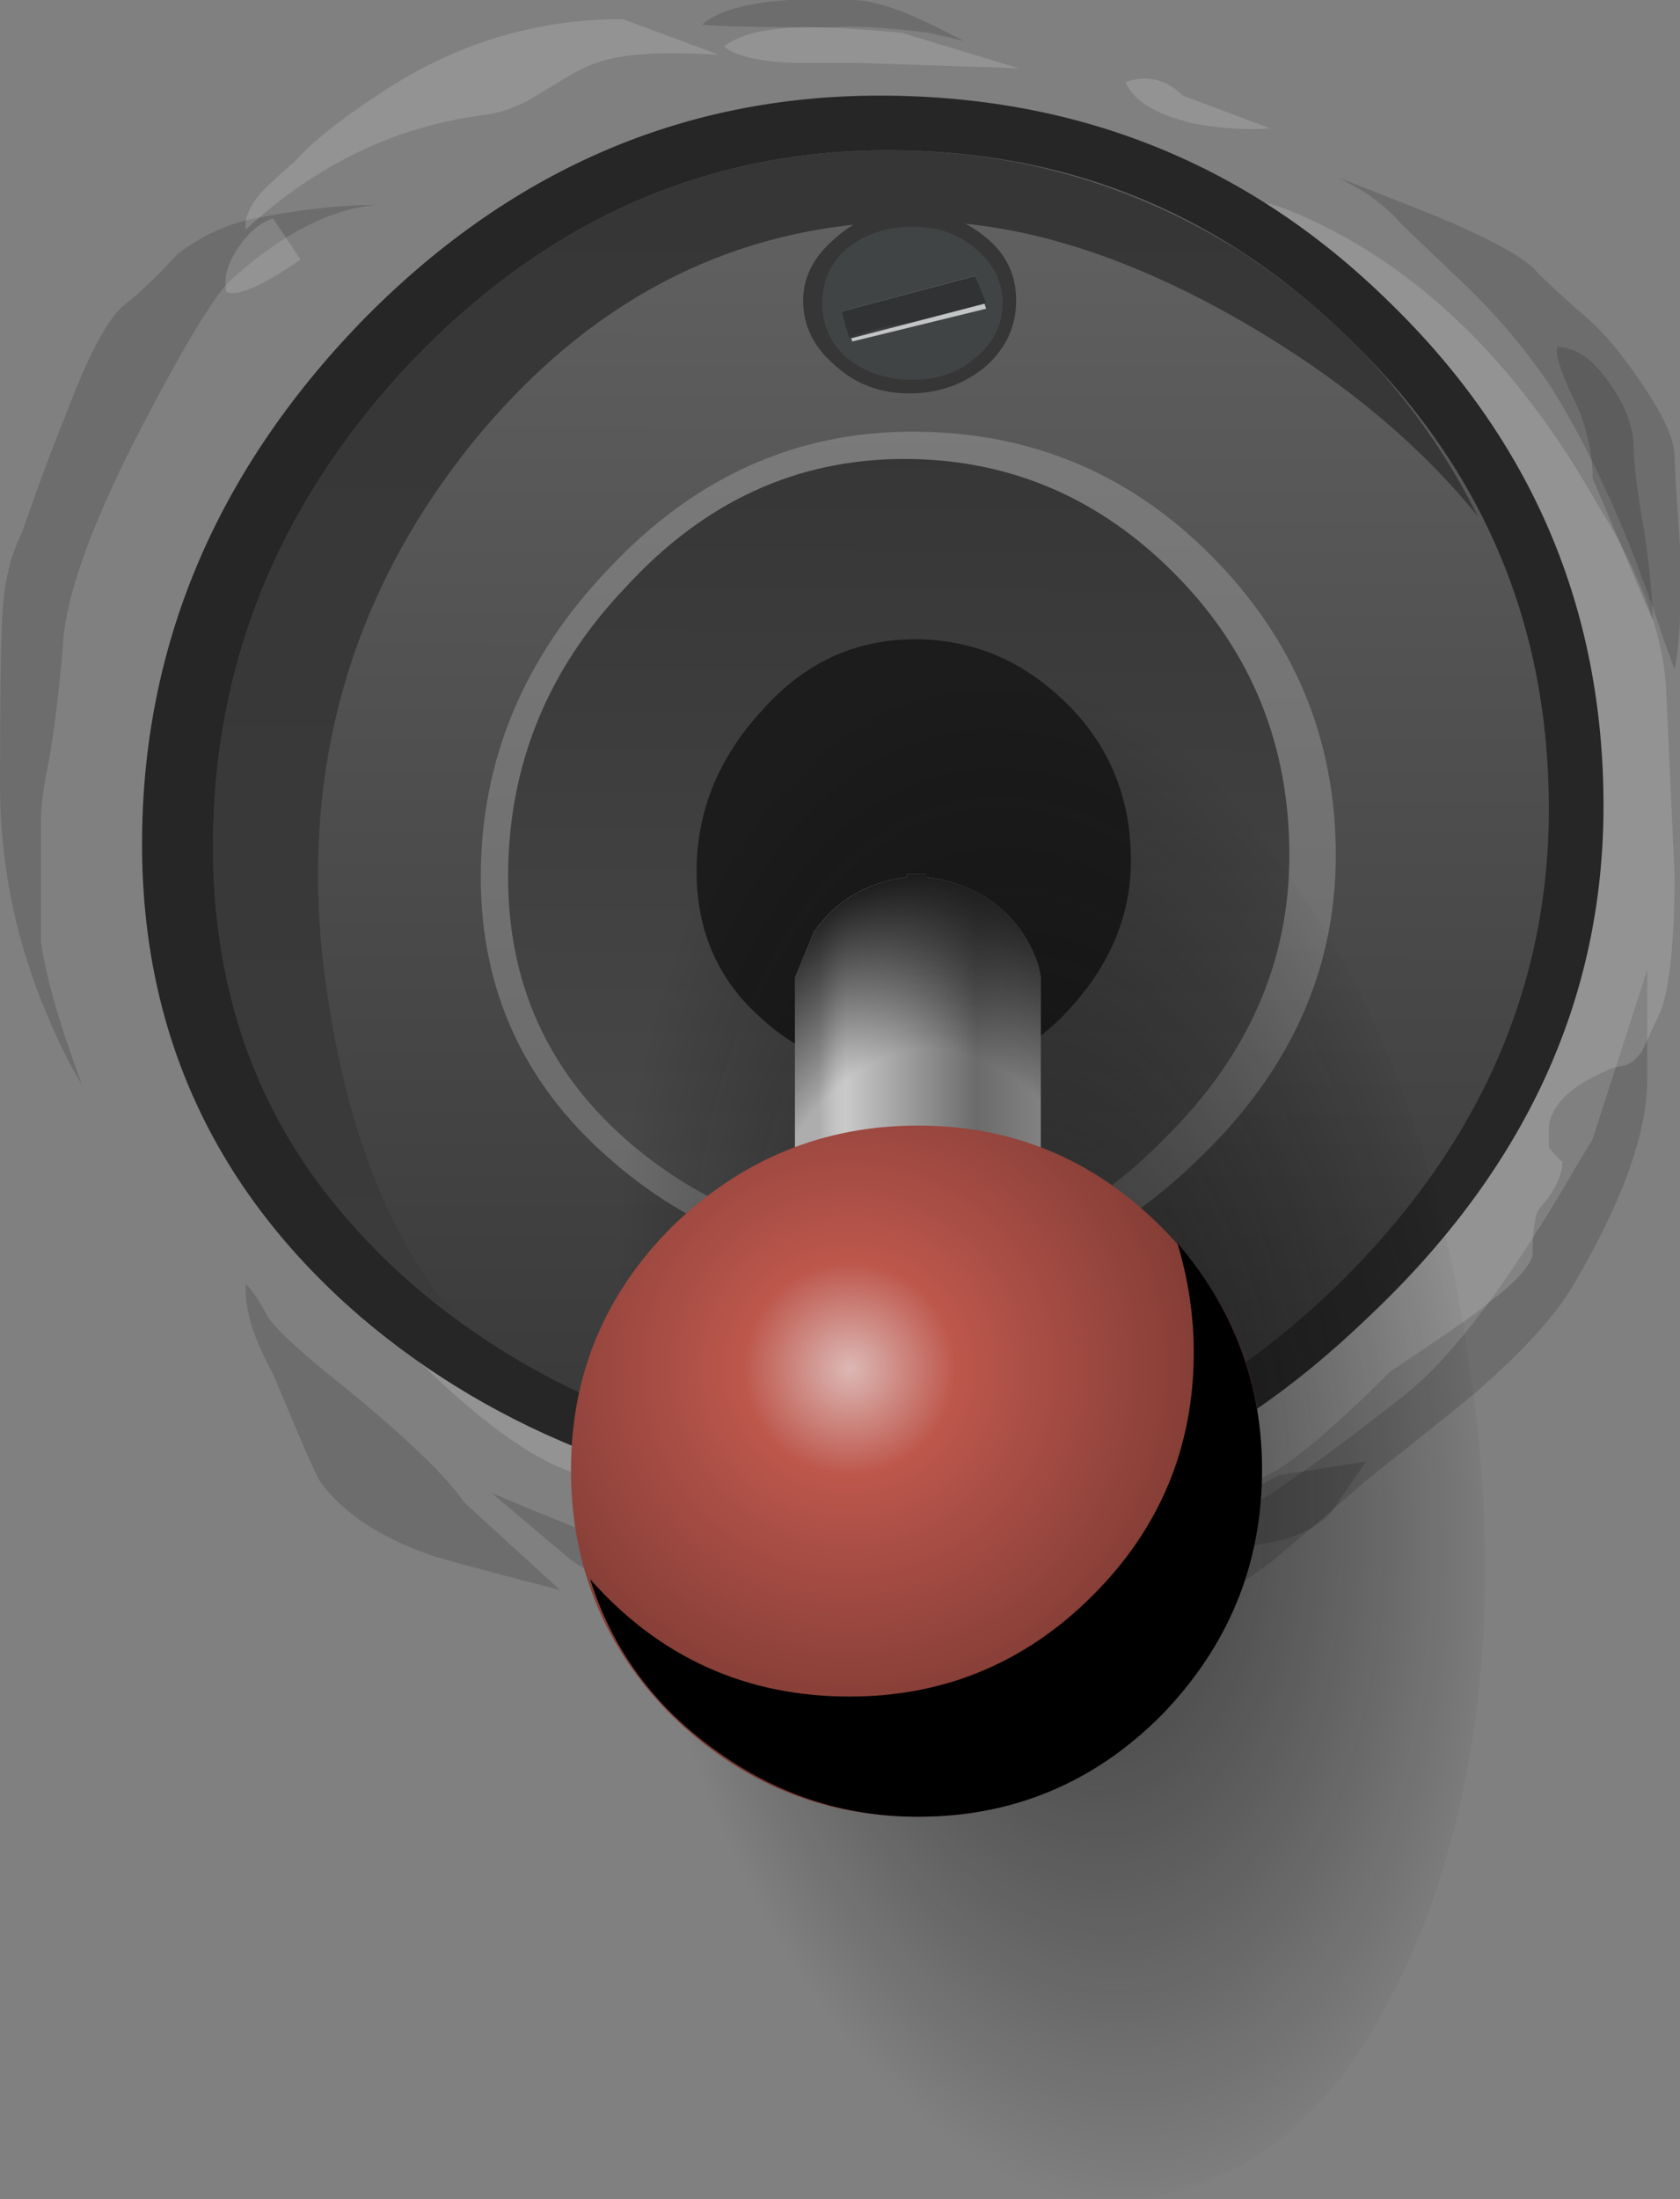 <?xml version="1.0" encoding="UTF-8"?>
<!DOCTYPE svg  PUBLIC '-//W3C//DTD SVG 1.1//EN'  'http://www.w3.org/Graphics/SVG/1.1/DTD/svg11.dtd'>
<svg enable-background="new 0 0 30.75 40.25" version="1.1" viewBox="0 0 30.75 40.25" xml:space="preserve" xmlns="http://www.w3.org/2000/svg" xmlns:xlink="http://www.w3.org/1999/xlink">
<rect x="0" y="0" width="30.75" height="40.25" fill="#808080" stroke="none"/>
<symbol id="bb" viewBox="0 -10.5 12.3 10.5">
		<path d="m10.75 0c1.033-1.2 1.55-2.583 1.55-4.15 0-1.733-0.617-3.233-1.85-4.5-1.233-1.233-2.717-1.85-4.45-1.85-1.367 0-2.617 0.417-3.75 1.25-1.1 0.8-1.85 1.833-2.25 3.1 1.267-1.433 2.85-2.15 4.75-2.15 1.733 0 3.217 0.617 4.45 1.85s1.85 2.717 1.85 4.45c0 0.667-0.1 1.333-0.3 2z" clip-rule="evenodd" fill-rule="evenodd"/>
</symbol>
<symbol id="az" viewBox="-6.3 -15.25 12.65 17.25">
				<g clip-rule="evenodd" fill-rule="evenodd">
					<linearGradient id="al" x1="-2.2" x2="2.3" y1="-2.025" y2="-2.025" gradientUnits="userSpaceOnUse">
						<stop stop-color="#ADADAD" offset=".098"/>
						<stop stop-color="#B8B8B8" offset=".126"/>
						<stop stop-color="#C5C5C5" offset=".169"/>
						<stop stop-color="#C9C9C9" offset=".208"/>
						<stop stop-color="#6B6B6B" offset=".737"/>
						<stop stop-color="#828282" offset="1"/>
					</linearGradient>
					<path d="m-2.2 0.1l0.35 0.85c0.4 0.566 0.967 0.9 1.7 1v0.05h0.35v-0.05c0.767-0.1 1.35-0.434 1.75-1 0.2-0.3 0.317-0.583 0.35-0.85v-6.15h-4.5v6.15z" fill="url(#al)"/>
						<radialGradient id="ar" cx=".3" cy="-6.9" r="5.588" gradientTransform="matrix(1 0 0 -1.597 0 -17.922)" gradientUnits="userSpaceOnUse">
						<stop stop-opacity="0" offset=".639"/>
						<stop stop-color="#1C1C1C" offset="1"/>
					</radialGradient>
					<path d="m-2.2 0.1l0.35 0.85c0.4 0.566 0.967 0.9 1.7 1v0.05h0.35v-0.05c0.767-0.1 1.35-0.434 1.75-1 0.2-0.3 0.317-0.583 0.35-0.85v-6.15h-4.5v6.15z" fill="url(#ar)"/>
				</g>
						<radialGradient id="as" cx="-1.2" cy="-7.05" r="8.812" gradientTransform="matrix(1 0 0 -1 0 -14.1)" gradientUnits="userSpaceOnUse">
						<stop stop-color="#DDB8B5" offset="0"/>
						<stop stop-color="#BD574C" offset=".22"/>
						<stop stop-color="#A94E45" offset=".384"/>
						<stop stop-color="#7C3A33" offset=".796"/>
						<stop stop-color="#6A322C" offset="1"/>
					</radialGradient>
					<path d="m6.351-8.9c0-1.733-0.617-3.233-1.85-4.5-1.233-1.233-2.717-1.85-4.45-1.85s-3.233 0.617-4.5 1.85c-1.233 1.233-1.85 2.733-1.85 4.5 0 1.733 0.617 3.217 1.85 4.45 1.267 1.233 2.767 1.85 4.5 1.85s3.216-0.617 4.449-1.85c1.234-1.233 1.851-2.717 1.851-4.45z" clip-rule="evenodd" fill="url(#as)" fill-rule="evenodd"/>
						<use transform="translate(-5.95 -4.75)" y="-10.5" width="12.3" height="10.5" enable-background="new" opacity=".238" xlink:href="#bb"/>
</symbol>
<symbol id="ba" viewBox="-15.351 -25.258 30.763 40.273">
			<g clip-rule="evenodd" fill-rule="evenodd">
					<radialGradient id="at" cx="4.1" cy="-8.906" r="8.729" gradientTransform="matrix(1 0 0 -1 0 -17.812)" gradientUnits="userSpaceOnUse">
					<stop stop-opacity=".149" offset=".063"/>
					<stop stop-opacity=".149" offset=".22"/>
				</radialGradient>
				<path d="m13.8-5.85l1 3.1v-2c0-1-0.467-2.283-1.4-3.85-0.333-0.533-0.9-1.15-1.7-1.85-0.066-0.066-0.75-0.617-2.05-1.65-0.8-0.7-1.383-1.2-1.75-1.5-0.667-0.5-1.284-0.8-1.85-0.9-2.8-0.5-5.184-0.667-7.15-0.5-1.233 0.1-2.5 0.583-3.8 1.45l-1.45 1.225c0.37-0.159 1.12-0.467 2.25-0.925 1.433-0.567 2.533-0.867 3.3-0.9 0.534 0 1.684 0.05 3.45 0.15 1.566 0 3.117 0.433 4.65 1.3 0.633 0.333 1.667 1.067 3.1 2.2 0.867 0.7 1.9 2.083 3.1 4.15l0.3 0.5z" fill="url(#at)"/>
					<radialGradient id="au" cx="12.25" cy="7.25" r="3.862" gradientTransform="matrix(1 0 0 -1 0 14.5)" gradientUnits="userSpaceOnUse">
					<stop stop-opacity=".149" offset=".063"/>
					<stop stop-opacity=".149" offset=".22"/>
				</radialGradient>
				<path d="m14.4 8.4c0.6-0.8 0.9-1.383 0.9-1.75 0-0.133 0.033-0.683 0.1-1.65 0.033-1.033 0-1.783-0.1-2.25l-0.2 0.55c-0.6 1.833-1.283 3.367-2.05 4.6-0.467 0.7-1.017 1.35-1.65 1.95-0.7 0.667-1.067 1.017-1.1 1.05-0.167 0.2-0.4 0.4-0.7 0.6l-0.45 0.25 1.65-0.65c1.133-0.467 1.8-0.833 2-1.1 0.133-0.133 0.367-0.35 0.7-0.65 0.333-0.267 0.633-0.583 0.9-0.95z" fill="url(#au)"/>
					<radialGradient id="av" cx="-11.9" cy="3.2" r="6.193" gradientTransform="matrix(1 0 0 -1 0 6.4)" gradientUnits="userSpaceOnUse">
					<stop stop-opacity=".149" offset=".063"/>
					<stop stop-opacity=".149" offset=".22"/>
				</radialGradient>
				<path d="m-10.7 11c0.833 0.167 1.583 0.25 2.25 0.25-0.833-0.067-1.717-0.517-2.65-1.35-0.3-0.267-0.85-1.167-1.65-2.7-0.934-1.8-1.417-3.15-1.45-4.05-0.066-0.767-0.15-1.45-0.25-2.05-0.1-0.467-0.15-0.833-0.15-1.1v-2.25c0.1-0.667 0.35-1.533 0.75-2.6-0.233 0.367-0.483 0.883-0.75 1.55-0.5 1.267-0.75 2.583-0.75 3.95 0 1.7 0.017 2.767 0.051 3.2 0.033 0.533 0.149 1 0.35 1.4 0.3 0.867 0.566 1.583 0.8 2.15 0.4 1.067 0.75 1.733 1.05 2 0.267 0.2 0.6 0.517 1 0.95 0.432 0.333 0.899 0.55 1.399 0.65z" fill="url(#av)"/>
					<radialGradient id="aw" cx=".65" cy="14.45" r="2.25" gradientTransform="matrix(1 0 0 -1 0 28.9)" gradientUnits="userSpaceOnUse">
					<stop stop-opacity=".149" offset=".063"/>
					<stop stop-opacity=".149" offset=".22"/>
				</radialGradient>
				<path d="m1.65 14.4c-0.767 0.1-1.367 0.133-1.8 0.1-1.3 0-2.083 0.017-2.35 0.05 0.433 0.367 1.35 0.517 2.75 0.45 0.4 0 0.983-0.2 1.75-0.6 0.099-0.054 0.198-0.104 0.3-0.15l-0.65 0.15z" fill="url(#aw)"/>
					<radialGradient id="ax" cx="-7.95" cy="-11.3" r="2.825" gradientTransform="matrix(1 0 0 -1 0 -22.6)" gradientUnits="userSpaceOnUse">
					<stop stop-opacity=".149" offset=".063"/>
					<stop stop-opacity=".149" offset=".22"/>
				</radialGradient>
				<path d="m-9.5-12.1c-0.067 0.1-0.35 0.75-0.85 1.95-0.367 0.667-0.534 1.217-0.5 1.65 0.133-0.133 0.267-0.333 0.4-0.6 0.133-0.2 0.483-0.533 1.05-1 1.333-1.066 2.184-1.867 2.55-2.4l1.75-1.6c-1.3 0.333-2.1 0.55-2.4 0.65-0.934 0.333-1.6 0.783-2 1.35z" fill="url(#ax)"/>
					<radialGradient id="ay" cx="6.15" cy="-12.85" r="2.6" gradientTransform="matrix(1 0 0 -1 0 -25.7)" gradientUnits="userSpaceOnUse">
					<stop stop-opacity=".149" offset=".063"/>
					<stop stop-opacity=".149" offset=".22"/>
				</radialGradient>
				<path d="m8.05-12l1.6 0.25c-0.367-0.533-0.584-0.85-0.65-0.95-0.233-0.233-0.55-0.4-0.95-0.5-0.566-0.1-0.983-0.2-1.25-0.3l-1-0.25c-1.767-0.267-2.816-0.267-3.15 0 0.1 0.1 0.283 0.167 0.55 0.2 0.133 0 0.317 0.017 0.55 0.05l1.7 0.5c1.433 0.467 2.3 0.8 2.6 1z" fill="url(#ay)"/>
					<radialGradient id="bc" cx="3.7" cy="-.75" r="11.838" gradientTransform="matrix(1 0 0 -1 0 -1.5)" gradientUnits="userSpaceOnUse">
					<stop stop-color="#fff" stop-opacity=".149" offset=".22"/>
					<stop stop-color="#fff" stop-opacity=".149" offset=".514"/>
				</radialGradient>
				<path d="m-5-11.9c-0.767 0.3-1.717 1.017-2.85 2.15l10.25 18.75c0 0.5 0.333 0.983 1 1.45 0.533 0.333 1.1 0.566 1.7 0.7 1.267 0.333 2.317 0.333 3.15 0 2.267-0.933 4.15-2.733 5.65-5.4 0.8-1.267 1.216-2.417 1.25-3.45l0.15-3.3c0-1.2-0.083-2.033-0.25-2.5l-0.35-0.75c-0.1-0.133-0.2-0.217-0.3-0.25-0.2-0.033-0.317-0.067-0.35-0.1-0.633-0.267-0.983-0.6-1.05-1v-0.4c0.166-0.199 0.249-0.283 0.25-0.25 0-0.267-0.15-0.567-0.45-0.9-0.067-0.167-0.1-0.45-0.1-0.85-0.1-0.233-0.35-0.5-0.75-0.8-0.133-0.133-0.75-0.567-1.85-1.3-0.767-0.767-1.383-1.316-1.85-1.65-0.567-0.433-1.55-0.75-2.95-0.95-0.733-0.1-1.9-0.15-3.5-0.15-1.434 0-2.5 0.033-3.2 0.1-1.134 0.1-2.333 0.383-3.6 0.85z" fill="url(#bc)"/>
					<radialGradient id="ac" cx="-6.55" cy="12.75" r="3.337" gradientTransform="matrix(1 0 0 -1 0 25.5)" gradientUnits="userSpaceOnUse">
					<stop stop-color="#fff" stop-opacity=".149" offset=".22"/>
					<stop stop-color="#fff" stop-opacity=".149" offset=".514"/>
				</radialGradient>
				<path d="m-3.95 14.65l1.75-0.65c-0.667 0.033-1.15 0.033-1.45 0-0.5-0.033-0.933-0.167-1.3-0.4-0.333-0.2-0.583-0.35-0.75-0.45-0.267-0.133-0.517-0.217-0.75-0.25-1.633-0.2-3.1-0.9-4.4-2.1-0.034 0.2 0.066 0.434 0.3 0.7 0.133 0.133 0.333 0.317 0.6 0.55 0.333 0.367 0.833 0.767 1.5 1.2 1.367 0.933 2.867 1.4 4.5 1.4z" fill="url(#ac)"/>
					<radialGradient id="ad" cx=".6" cy="14.15" r="1.9" gradientTransform="matrix(1 0 0 -1 0 28.3)" gradientUnits="userSpaceOnUse">
					<stop stop-color="#fff" stop-opacity=".149" offset=".22"/>
					<stop stop-color="#fff" stop-opacity=".149" offset=".514"/>
				</radialGradient>
				<path d="m1.15 14.4l2.15-0.65-3 0.1h-1.2c-0.6 0.033-1 0.133-1.2 0.3 0.3 0.233 0.816 0.35 1.55 0.35 0.433 0 1-0.033 1.7-0.1z" fill="url(#ad)"/>
					<radialGradient id="ae" cx="6.6" cy="13.1" r=".976" gradientTransform="matrix(1 0 0 -1 0 26.199)" gradientUnits="userSpaceOnUse">
					<stop stop-color="#fff" stop-opacity=".149" offset=".22"/>
					<stop stop-color="#fff" stop-opacity=".149" offset=".514"/>
				</radialGradient>
				<path d="m6.3 13.25l1.6-0.6c-0.467-0.033-0.95 0-1.45 0.1-0.667 0.167-1.066 0.417-1.2 0.75 0.4 0.133 0.75 0.05 1.05-0.25z" fill="url(#ae)"/>
					<radialGradient id="af" cx="-10.55" cy="10.35" r=".688" gradientTransform="matrix(1 0 0 -1 0 20.7)" gradientUnits="userSpaceOnUse">
					<stop stop-color="#fff" stop-opacity=".149" offset=".22"/>
					<stop stop-color="#fff" stop-opacity=".149" offset=".514"/>
				</radialGradient>
				<path d="m-10.35 11l0.5-0.75c-0.667-0.467-1.117-0.667-1.35-0.6-0.066 0.233 0 0.5 0.2 0.8s0.417 0.483 0.65 0.55z" fill="url(#af)"/>
					<radialGradient id="ag" cx="14.05" cy="6.15" r="1.863" gradientTransform="matrix(1 0 0 -1 0 12.3)" gradientUnits="userSpaceOnUse">
					<stop stop-opacity=".149" offset=".063"/>
					<stop stop-opacity=".149" offset=".22"/>
				</radialGradient>
				<path d="m13.8 6.25c0 0.4-0.083 0.817-0.25 1.25-0.3 0.6-0.434 0.983-0.4 1.15 0.333 0 0.65-0.217 0.95-0.65 0.267-0.367 0.417-0.733 0.45-1.1 0-0.367 0.066-0.917 0.2-1.65 0.1-0.7 0.15-1.233 0.15-1.6l-1.1 2.6z" fill="url(#ag)"/>
				<path d="m14 0.25c0-3.533-1.434-6.65-4.3-9.35-2.8-2.7-5.783-3.917-8.95-3.65-3.833 0.3-7 1.517-9.5 3.65-2.667 2.3-4 5.184-4 8.65 0 3.6 1.333 6.784 4 9.55 2.7 2.767 5.866 4.15 9.5 4.15 3.667 0 6.783-1.267 9.35-3.8 2.6-2.533 3.9-5.6 3.9-9.2z" fill="#262626"/>
					<linearGradient id="ah" x1="1.576" x2="26.076" y1="-16347" y2="-16347" gradientTransform="matrix(4.0816e-5 -1 1 -.001 16348 -2.171)" gradientUnits="userSpaceOnUse">
					<stop stop-color="#636363" offset="0"/>
					<stop stop-color="#383838" offset="1"/>
				</linearGradient>
				<path d="m13 0.2c0-3.3-1.3-6.217-3.9-8.75-2.566-2.467-5.3-3.583-8.2-3.35-3.467 0.267-6.35 1.383-8.65 3.35-2.467 2.133-3.7 4.816-3.7 8.05 0 3.367 1.217 6.333 3.65 8.9 2.467 2.567 5.367 3.85 8.7 3.85s6.183-1.183 8.55-3.55c2.366-2.333 3.55-5.167 3.55-8.5z" fill="url(#ah)"/>
					<linearGradient id="ai" x1="1.601" x2="23.251" y1="-16347" y2="-16347" gradientTransform="matrix(4.6189e-5 -1 1 -.001 16348 -2.171)" gradientUnits="userSpaceOnUse">
					<stop stop-color="#363636" offset="0"/>
					<stop stop-color="#3B3B3B" offset="1"/>
				</linearGradient>
				<path d="m-9.45-2.5c0.333-2.9 1.15-5.1 2.45-6.6-2.967 2.133-4.45 5-4.45 8.6 0 3.367 1.217 6.333 3.65 8.9 2.467 2.567 5.367 3.85 8.7 3.85 2.333 0 4.483-0.617 6.45-1.85 1.9-1.233 3.35-2.85 4.35-4.85-1.133 1.4-2.65 2.633-4.55 3.7-2.034 1.133-3.934 1.7-5.7 1.7-3.233 0-5.95-1.35-8.15-4.05-2.2-2.733-3.117-5.867-2.75-9.4z" fill="url(#ai)"/>
					<linearGradient id="aj" x1="6.837" x2="22.512" y1="-16346" y2="-16346" gradientTransform="matrix(6.3796e-5 -1 1 -.001 16347 -2.171)" gradientUnits="userSpaceOnUse">
					<stop stop-color="#7A7A7A" offset="0"/>
					<stop stop-color="#696969" offset="1"/>
				</linearGradient>
				<path d="m9.1-0.65c0-2.1-0.833-3.95-2.5-5.55-1.634-1.6-3.384-2.333-5.25-2.2-2.234 0.167-4.083 0.9-5.55 2.2-1.566 1.367-2.35 3.083-2.35 5.15 0 2.133 0.784 4.017 2.35 5.65 1.566 1.667 3.417 2.5 5.55 2.5 2.134 0 3.95-0.75 5.45-2.25 1.533-1.533 2.3-3.367 2.3-5.5z" fill="url(#aj)"/>
					<linearGradient id="ak" x1="7.387" x2="22.062" y1="-16346" y2="-16346" gradientTransform="matrix(6.8143e-5 -1 1 -.001 16347 -2.171)" gradientUnits="userSpaceOnUse">
					<stop stop-color="#363636" offset="0"/>
					<stop stop-color="#4A4A4A" offset="1"/>
				</linearGradient>
				<path d="m8.25-0.65c0-1.967-0.767-3.7-2.3-5.2-1.467-1.5-3.05-2.183-4.75-2.05-2.033 0.167-3.733 0.85-5.1 2.05-1.433 1.267-2.15 2.867-2.15 4.8 0 2.033 0.717 3.8 2.15 5.3 1.433 1.567 3.133 2.35 5.1 2.35 1.934 0 3.6-0.717 5-2.15 1.366-1.4 2.05-3.1 2.05-5.1z" fill="url(#ak)"/>
				<path d="m3.25 9.5c0-0.467-0.184-0.867-0.55-1.2-0.4-0.333-0.867-0.5-1.4-0.5s-0.984 0.167-1.35 0.5c-0.4 0.333-0.6 0.733-0.6 1.2 0 0.433 0.2 0.817 0.6 1.15 0.367 0.333 0.817 0.5 1.35 0.5s1-0.167 1.4-0.5c0.366-0.3 0.55-0.683 0.55-1.15z" fill="#363636"/>
					<radialGradient id="am" cx="-3.479" cy="-16345" r="2.475" gradientTransform="matrix(0 -1 -1.162 0 -18985 10.724)" gradientUnits="userSpaceOnUse">
					<stop stop-color="#BDBDBD" offset="0"/>
					<stop stop-color="#414445" offset="1"/>
				</radialGradient>
				<path d="m3 9.45c0-0.4-0.167-0.733-0.5-1-0.3-0.267-0.684-0.4-1.15-0.4s-0.866 0.133-1.2 0.4c-0.3 0.267-0.45 0.6-0.45 1s0.15 0.733 0.45 1c0.333 0.267 0.733 0.4 1.2 0.4s0.85-0.133 1.15-0.4c0.333-0.267 0.5-0.6 0.5-1z" fill="url(#am)"/>
				<polygon points="2.7 9.35 0.25 8.75 0.05 9.3 2.5 9.95" fill="#C3C4C4"/>
					<radialGradient id="an" cx="2994.3" cy="1776.5" r="1.264" gradientTransform="matrix(.969 .247 .059 -.178 -3005.5 -414.6)" gradientUnits="userSpaceOnUse">
					<stop stop-color="#7F8284" offset="0"/>
					<stop stop-color="#313233" offset="1"/>
				</radialGradient>
				<polygon points="2.7 9.45 0.2 8.8 0.05 9.3 2.5 9.95" fill="url(#an)"/>
				<path d="m3.25-10.35c0-0.467-0.184-0.85-0.55-1.15-0.4-0.333-0.867-0.5-1.4-0.5s-0.983 0.167-1.35 0.5c-0.4 0.333-0.6 0.717-0.6 1.15 0 0.467 0.2 0.867 0.6 1.2 0.366 0.3 0.817 0.45 1.35 0.45 0.566 0 1.033-0.15 1.4-0.45 0.366-0.333 0.55-0.733 0.55-1.2z" fill="#363636"/>
					<radialGradient id="ao" cx="16.321" cy="-16345" r="2.475" gradientTransform="matrix(0 -1 -1.162 0 -18985 10.724)" gradientUnits="userSpaceOnUse">
					<stop stop-color="#BDBDBD" offset="0"/>
					<stop stop-color="#414445" offset="1"/>
				</radialGradient>
				<path d="m3-10.35c0-0.4-0.167-0.75-0.5-1.05-0.3-0.267-0.684-0.4-1.15-0.4s-0.866 0.133-1.2 0.4c-0.3 0.3-0.45 0.65-0.45 1.05 0 0.367 0.15 0.7 0.45 1 0.333 0.267 0.733 0.4 1.2 0.4 0.434 0 0.817-0.133 1.15-0.4 0.333-0.3 0.5-0.633 0.5-1z" fill="url(#ao)"/>
				<polygon points="1.9 -9.3 1.55 -11.55 0.9 -11.5 1.25 -9.25" fill="#C3C4C4"/>
					<radialGradient id="ap" cx="15495" cy="1161.9" r="1.139" gradientTransform="matrix(.154 .988 .22 -.022 -2635.4 -15295)" gradientUnits="userSpaceOnUse">
					<stop stop-color="#7F8284" offset="0"/>
					<stop stop-color="#313233" offset="1"/>
				</radialGradient>
				<polygon points="1.8 -9.3 1.45 -11.55 0.9 -11.5 1.25 -9.25" fill="url(#ap)"/>
				<path d="m5.35-0.75c0-1.067-0.433-2.033-1.3-2.9-0.833-0.8-1.717-1.167-2.65-1.1-1.133 0.067-2.067 0.433-2.8 1.1-0.8 0.7-1.2 1.6-1.2 2.7s0.4 2.083 1.2 2.95c0.767 0.867 1.7 1.3 2.8 1.3 1.066 0 2-0.4 2.8-1.2 0.766-0.767 1.15-1.717 1.15-2.85z" fill="#1C1C1C"/>
			</g>
			<use transform="translate(3.6 -11.15)" x="-8.178" y="-14.108" width="16.411" height="28.206" xlink:href="#bd"/>
			<use transform="translate(1.4 -3)" x="-6.3" y="-15.25" width="12.65" height="17.25" xlink:href="#az"/>
</symbol>
<symbol id="bd" viewBox="-8.178 -14.108 16.411 28.206">
					<radialGradient id="aq" cx="1259.4" cy="1090.5" r="7.995" gradientTransform="matrix(.99 .144 .255 -1.756 -1524.4 1733.4)" gradientUnits="userSpaceOnUse">
					<stop stop-color="#1C1C1C" stop-opacity=".737" offset="0"/>
					<stop stop-color="#121212" stop-opacity=".463" offset=".329"/>
					<stop stop-opacity="0" offset="1"/>
				</radialGradient>
				<path d="m7.95 1.15c0.567-3.866 0.283-7.283-0.85-10.25-1.167-2.967-2.833-4.617-5-4.95-2.2-0.333-4.267 0.767-6.2 3.3-1.967 2.5-3.233 5.7-3.8 9.6-0.566 3.867-0.267 7.284 0.9 10.251 1.134 2.966 2.8 4.617 5 4.95 2.167 0.3 4.233-0.8 6.2-3.3 1.967-2.534 3.217-5.734 3.75-9.601z" clip-rule="evenodd" fill="url(#aq)" fill-rule="evenodd"/>
</symbol>
<use transform="matrix(1 0 0 -1 15.35 15)" x="-15.351" y="-25.258" width="30.763" height="40.273" xlink:href="#ba"/>
</svg>
